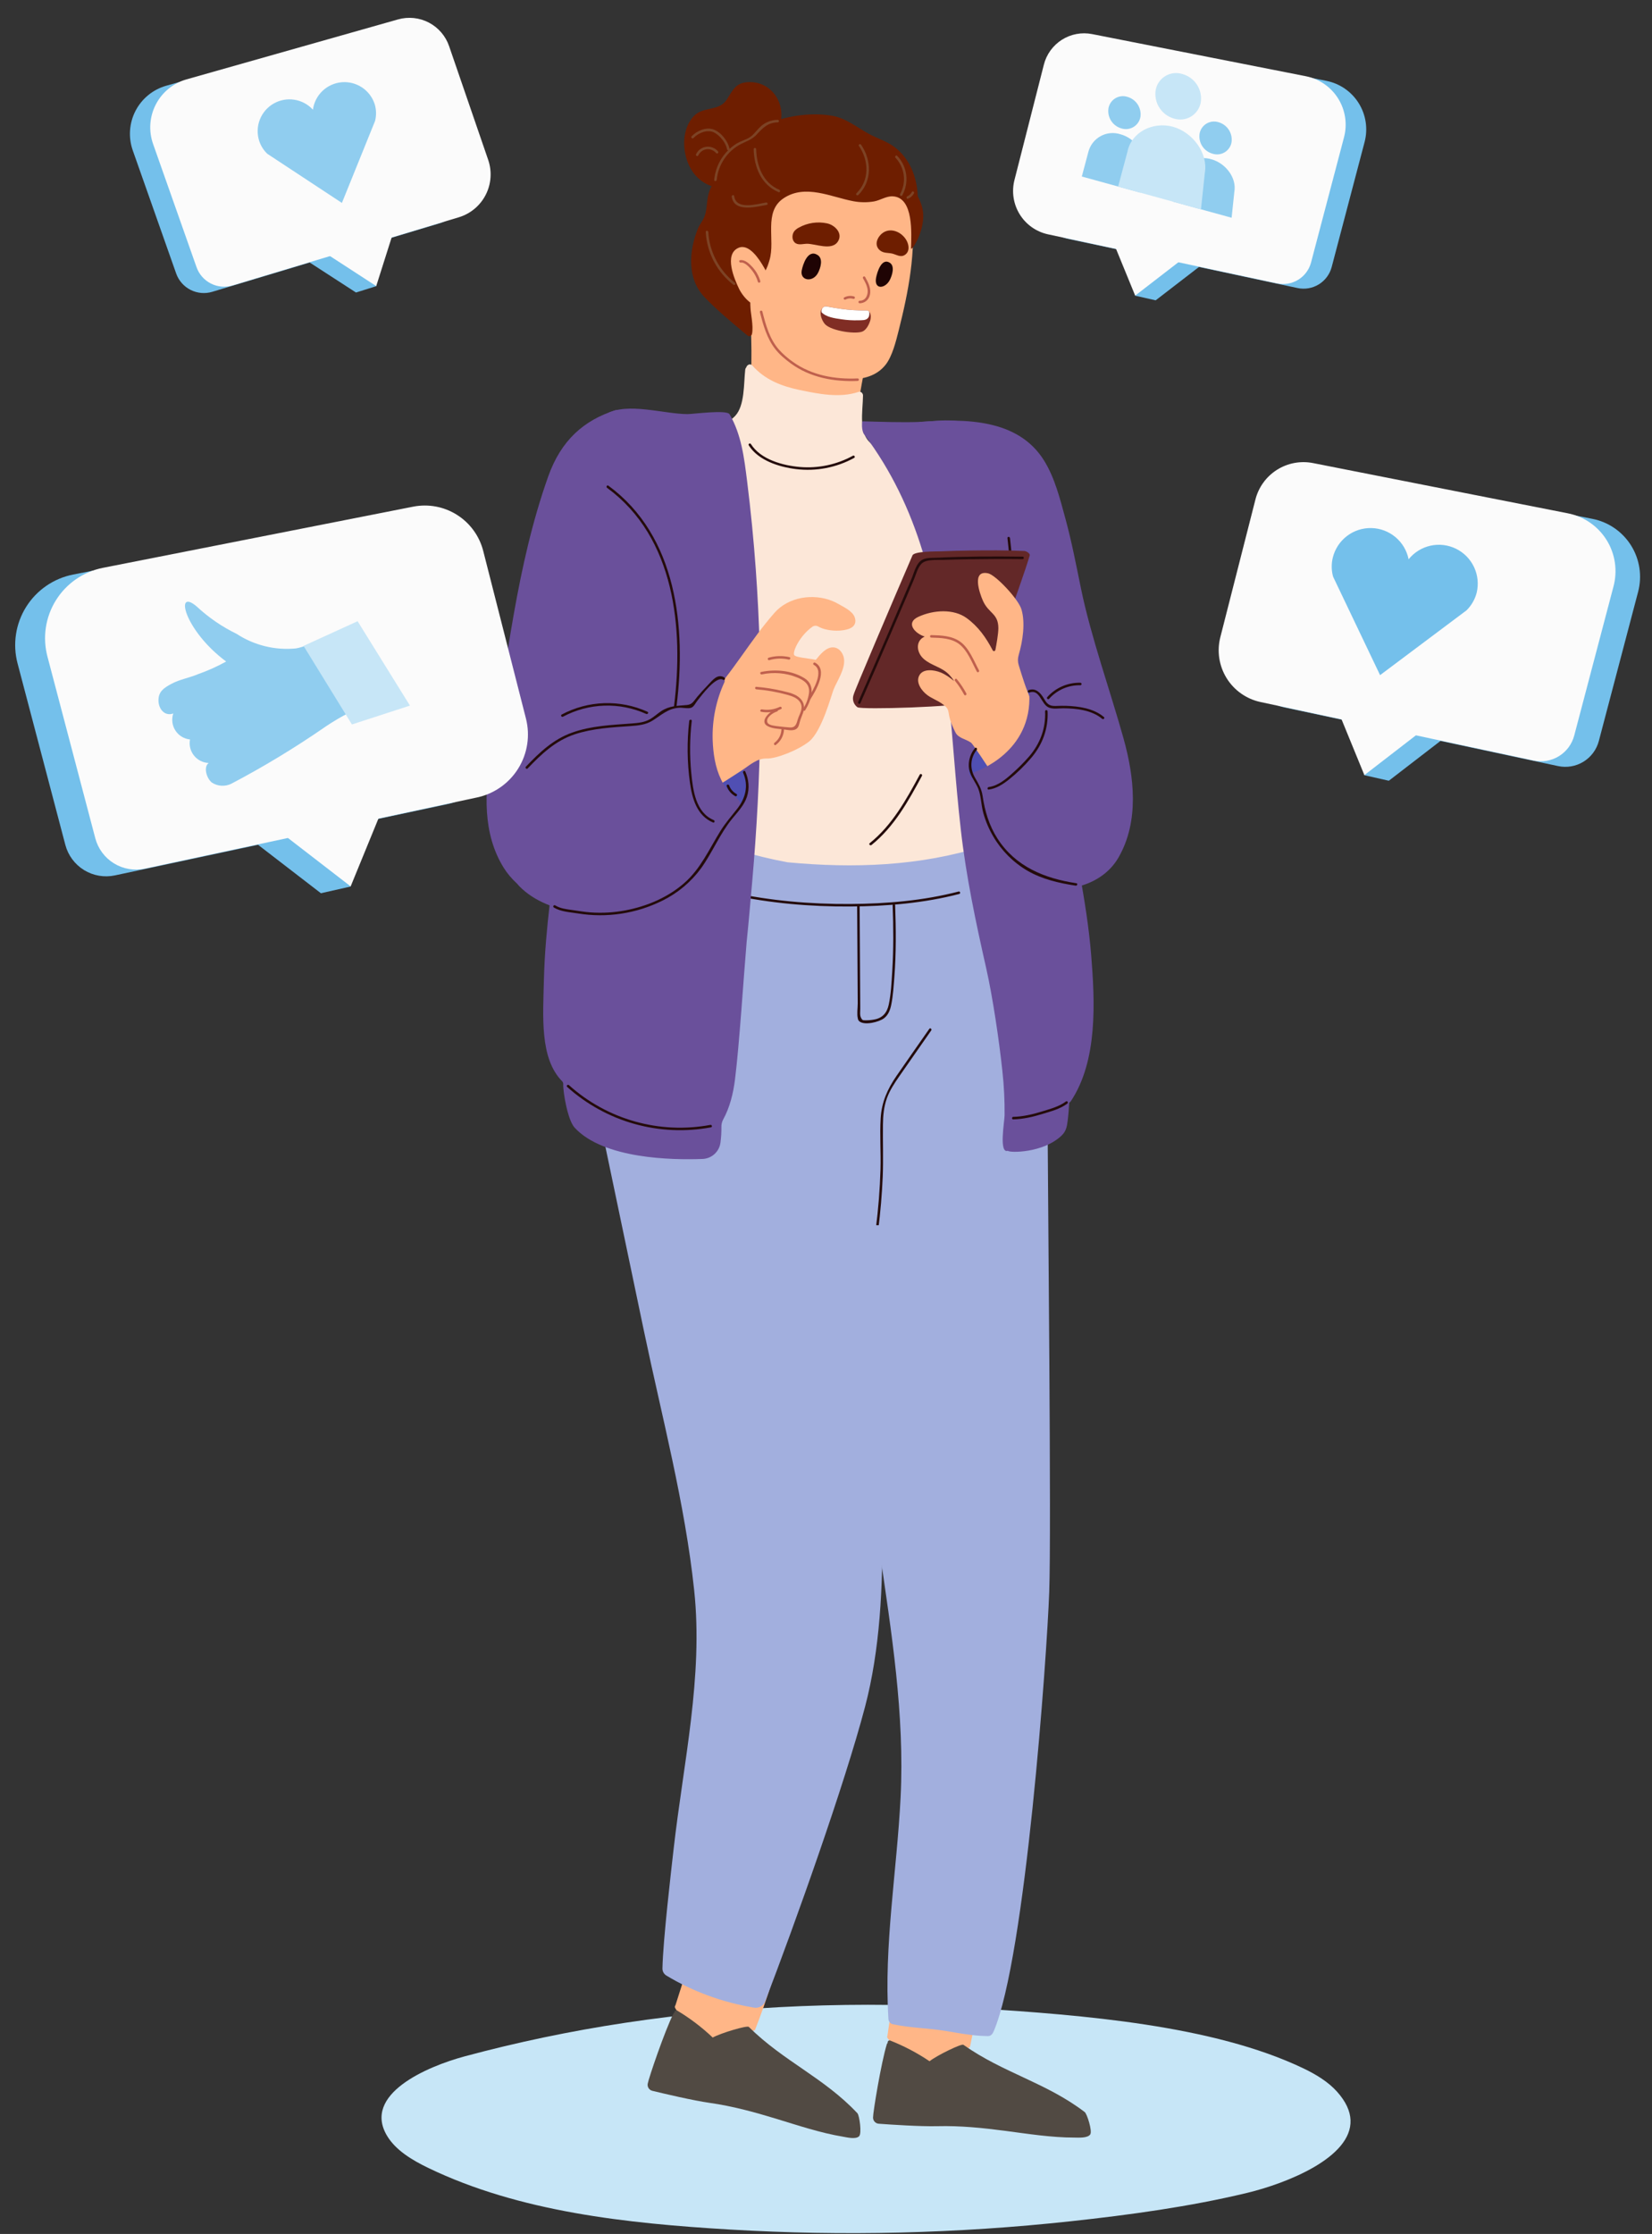<svg width="384" height="519" viewBox="0 0 384 519" fill="none" xmlns="http://www.w3.org/2000/svg">
<rect x="0" y="0" width="384" height="519" fill="#333333" stroke="none"/>
<path d="M313.923 492.543C314.289 501.243 299.099 507.251 289.823 509.478C276.497 512.677 262.612 514.567 248.877 516.057C222.619 518.904 196.081 519.548 169.667 517.98C145.635 516.551 120.719 513.875 99.533 503.656C95.707 501.811 91.964 499.52 89.984 496.229C84.177 486.563 99.2 480.117 108.015 477.742C120.207 474.46 132.65 471.859 145.261 469.956C172.348 465.869 200.11 464.811 227.542 466.6C251.349 468.152 281.916 470.448 302.99 480.545C305.934 481.956 308.736 483.668 310.77 485.927C312.881 488.278 313.839 490.486 313.923 492.543Z" fill="#C7E6F7"/>
<path d="M157.012 465.854C158.317 461.739 159.625 457.633 160.936 453.535C161.72 451.066 162.3 447.671 164.291 445.819C166.123 444.11 168.135 444.727 170.318 445.352C174.374 446.497 178.423 447.68 182.476 448.841C183.187 449.047 182.997 450.103 182.343 450.054C180.555 457.329 178.289 464.479 175.559 471.455C175.529 471.542 175.476 471.62 175.406 471.681C175.336 471.741 175.252 471.782 175.161 471.8C175.07 471.817 174.976 471.81 174.889 471.78C174.802 471.749 174.724 471.696 174.664 471.626C174.585 471.628 174.506 471.615 174.432 471.588C168.955 469.564 170.566 478.265 164.84 477.132C164.47 477.222 156.84 466.753 156.87 466.338C156.857 466.165 156.907 465.993 157.012 465.854V465.854Z" fill="#FFB687"/>
<path d="M150.558 484.106C150.771 482.831 154.494 471.899 156.532 467.814C156.577 467.715 156.658 467.637 156.759 467.598C156.755 467.249 157.08 466.907 157.459 467.134C160.412 468.911 163.163 471.002 165.666 473.371C167.606 472.305 173.669 470.515 174.054 470.895C182.163 478.924 191.497 482.662 199.297 490.955C199.77 491.458 200.366 495.653 199.697 496.307C198.919 497.077 196.873 496.565 195.98 496.413C190.653 495.523 185.476 493.78 180.321 492.21C175.279 490.673 170.225 489.297 164.998 488.557C161.079 488 154.409 486.424 151.633 485.749C151.278 485.664 150.969 485.446 150.769 485.141C150.569 484.835 150.494 484.465 150.558 484.106Z" fill="#514A43"/>
<path d="M154.888 458.967C154.599 458.786 154.366 458.541 154.208 458.251C154.051 457.962 153.973 457.637 153.982 457.304C154.121 450.677 156.029 434.444 156.581 429.558C158.853 409.499 163.487 389.501 161.361 369.481C159.206 349.174 153.861 329.188 149.691 309.273L143.051 277.546C142.095 273.014 141.147 268.48 140.205 263.945C139.373 259.956 138.281 255.77 139.531 251.634C141.745 244.274 149.857 239.714 157.184 237.618C166.244 235.024 175.667 235.445 184.21 238.381C184.292 238.402 184.368 238.438 184.433 238.488C184.499 238.537 184.552 238.599 184.59 238.669C184.629 238.739 184.652 238.816 184.657 238.896C184.663 238.977 184.652 239.058 184.624 239.136C184.533 239.463 184.534 239.802 184.625 240.12C184.716 240.438 184.896 240.724 185.145 240.95C185.407 241.194 185.653 241.452 185.905 241.714C185.997 241.814 186.101 241.904 186.215 241.983C209.662 257.757 202.123 293.309 203.18 317.541C204.029 337.129 208.007 370.162 201.088 396.488C196.346 414.54 184.865 446.719 177.841 465.015C177.652 465.498 177.281 465.908 176.801 466.168C176.321 466.428 175.765 466.519 175.24 466.423C167.93 465.204 161.021 462.673 154.888 458.967Z" fill="#A2AFDE"/>
<path d="M206.295 472.888C206.905 468.614 207.519 464.348 208.137 460.091C208.505 457.526 208.518 454.081 210.176 451.927C211.702 449.94 213.788 450.218 216.045 450.474C220.233 450.936 224.422 451.436 228.611 451.914C229.346 452 229.333 453.073 228.679 453.133C228.114 460.603 227.056 468.028 225.512 475.358C225.497 475.449 225.457 475.535 225.398 475.606C225.339 475.677 225.263 475.732 225.176 475.764C225.089 475.796 224.996 475.804 224.905 475.789C224.813 475.773 224.728 475.734 224.657 475.675C224.579 475.69 224.5 475.69 224.422 475.675C218.686 474.58 221.708 482.898 215.874 482.723C215.523 482.872 206.274 473.802 206.235 473.388C206.194 473.219 206.215 473.042 206.295 472.888V472.888Z" fill="#FFB687"/>
<path d="M202.934 491.953C202.934 490.66 204.807 479.265 206.144 474.899C206.172 474.795 206.239 474.705 206.333 474.649C206.271 474.306 206.535 473.915 206.946 474.076C210.151 475.343 213.21 476.953 216.068 478.877C217.807 477.506 223.492 474.742 223.934 475.054C233.255 481.638 243.076 483.788 252.136 490.684C252.684 491.102 253.964 495.142 253.411 495.896C252.77 496.784 250.668 496.616 249.763 496.613C244.362 496.613 238.968 495.745 233.625 495.046C228.399 494.36 223.187 493.835 217.909 493.966C213.952 494.062 207.114 493.606 204.265 493.396C203.901 493.371 203.56 493.207 203.313 492.939C203.065 492.671 202.93 492.318 202.934 491.953Z" fill="#514A43"/>
<path d="M199.556 252.461C203.081 246.072 209.93 242.737 216.848 242.244C225.802 241.617 234.187 245.695 241.772 250.099C241.87 250.152 241.955 250.227 242.02 250.319C242.022 250.292 242.024 250.262 242.026 250.233C242.022 249.284 243.443 249.466 243.448 250.405C243.576 280.085 244.412 355.542 243.885 369.936C243.345 384.806 238.393 454.639 230.962 471.969C230.71 472.557 230.293 473.043 229.671 473.037C229.147 473.028 228.622 473.015 228.081 472.981C225.265 472.821 222.481 472.281 219.701 471.825C215.69 471.169 211.497 471.141 207.515 470.279C207.243 470.218 206.998 470.066 206.818 469.848C206.637 469.63 206.529 469.357 206.512 469.071C205.437 451.869 208.473 434.782 209.338 417.6C210.308 398.303 207.202 379.168 204.436 360.164C201.671 341.16 198.77 322.087 197.2 302.884C196.469 293.945 196.023 284.979 196.003 276.004C195.986 268.202 195.68 259.487 199.556 252.461Z" fill="#A2AFDE"/>
<g clip-path="url(#clip0_122_80047)">
<path d="M185.035 111.506C191.198 112.21 198.172 110.231 202.155 105.41C202.213 105.341 202.256 105.259 202.279 105.172C202.303 105.084 202.307 104.992 202.292 104.903C202.276 104.813 202.241 104.728 202.189 104.654C202.137 104.579 202.07 104.517 201.991 104.471C199.719 103.166 199.052 100.656 199.275 97.134C199.557 92.645 200.35 88.873 201.232 84.471C201.251 84.378 201.247 84.281 201.222 84.189C201.197 84.098 201.151 84.013 201.087 83.942C201.024 83.871 200.945 83.816 200.856 83.781C200.768 83.746 200.672 83.732 200.578 83.74C197.341 77.117 193.608 70.505 187.691 65.974C185.37 64.197 175.423 58.473 174.86 64.668C174.782 64.76 174.053 62.543 174.057 62.7C174.203 69.27 174.964 80.088 174.552 87.602C174.318 91.853 173.914 97.447 170.261 98.469C169.198 98.762 168.172 99.015 167.145 99.238C167.04 99.261 166.942 99.308 166.859 99.376C166.776 99.443 166.71 99.529 166.666 99.627C166.622 99.725 166.602 99.832 166.607 99.939C166.612 100.046 166.642 100.15 166.694 100.244C170.278 106.73 177.764 110.681 185.035 111.506Z" fill="#FFB687"/>
<path d="M203.523 34.148C199.916 30.924 195.306 29.047 190.473 28.836C185.64 28.625 180.883 30.091 177.009 32.987C173.253 35.765 168.773 40.093 168.324 44.913C168.048 47.889 169.646 51.289 170.224 54.199C170.686 56.594 171.366 58.942 172.258 61.213C173.128 65.846 173.916 68.826 175.2 73.34C176.9 79.33 181.899 83.74 187.585 85.927C193.164 88.071 201.746 89.965 205.863 84.726C207.421 82.739 208.28 79.219 208.879 76.843C211.153 67.835 213.028 58.373 211.897 49C211.508 46.001 211.011 43.155 209.53 40.498C207.959 37.716 205.831 36.209 203.523 34.148Z" fill="#FFB687"/>
<path d="M228.35 149.944C227.742 142.416 225.676 135.067 223.36 127.915C221.083 120.879 218.242 113.324 214.497 106.937C214.439 106.835 214.361 106.746 214.268 106.676C214.174 106.606 214.067 106.557 213.953 106.531C213.838 106.505 213.72 106.504 213.606 106.527C213.491 106.55 213.383 106.597 213.287 106.665C209.238 105.649 205.848 105.243 202.919 103.353C199.345 101.051 200.567 95.606 200.603 91.904C200.61 91.717 200.553 91.533 200.441 91.383C200.352 91.228 200.21 91.11 200.041 91.052C199.872 90.993 199.687 90.996 199.521 91.062C195.147 92.518 190.254 91.517 185.852 90.601C181.663 89.729 177.776 88.214 174.896 84.937C174.377 84.348 173.621 84.769 173.461 85.362C173.328 85.506 173.245 85.691 173.225 85.887C172.862 89.111 173.143 94.199 170.898 96.616C168.809 98.862 165.074 99.687 162.282 100.799C162.105 100.867 161.953 100.989 161.849 101.147C161.745 101.306 161.692 101.493 161.699 101.683C157.191 106.667 159.183 114.924 159.587 120.95C160.178 129.774 160.795 138.595 161.44 147.413C162.085 156.231 162.758 165.048 163.461 173.864C164.063 181.426 163.984 190.612 166.112 197.942C166.023 198.057 165.962 198.191 165.935 198.333C165.909 198.475 165.917 198.622 165.958 198.761C166 198.9 166.074 199.027 166.175 199.131C166.275 199.235 166.399 199.314 166.537 199.36C166.588 199.49 166.668 199.607 166.771 199.703C166.873 199.798 166.996 199.868 167.13 199.909C167.264 199.95 167.405 199.96 167.544 199.939C167.682 199.917 167.814 199.865 167.929 199.785C180.526 203.577 194.018 202.027 207.036 201.06C210.42 200.812 213.81 200.557 217.187 200.21C219.2 199.998 222.35 200.095 224.033 198.793C226.016 197.271 229.221 160.735 228.35 149.944Z" fill="#FCE7D8"/>
<path d="M236.679 228.174C235.287 220.964 233.01 213.954 229.899 207.303C229.776 204.752 229.559 202.223 229.234 199.691C229.21 199.492 229.119 199.307 228.977 199.166C228.971 199.009 228.926 198.855 228.844 198.719C228.763 198.584 228.648 198.472 228.511 198.393C228.677 198.342 228.845 198.293 229.011 198.24C230.057 197.91 229.578 196.267 228.524 196.601C213.821 201.243 198.401 201.781 183.087 200.333C179.263 199.635 175.483 198.716 171.765 197.581C170.966 197.334 170.528 198.199 170.807 198.782C168.605 198.44 166.408 198.071 164.218 197.674C164 197.618 163.769 197.649 163.573 197.759C163.377 197.87 163.232 198.052 163.168 198.267C162.031 202.447 161.147 206.692 160.52 210.977C160.487 211.191 160.535 211.409 160.653 211.589C161.038 212.18 157.665 218.178 157.283 219.082C156.167 221.734 155.12 224.414 154.139 227.122C152.183 232.532 150.503 238.038 149.106 243.619C147.562 249.915 146.387 256.296 145.589 262.729C144.864 268.346 144.022 275.481 144.335 281.184C144.383 282.098 144.228 283.384 144.894 283.919C145.559 284.455 148.719 284.094 149.627 284.132C152.643 284.264 211.149 284.387 219.291 284.542C226.973 284.687 234.641 284.871 242.246 283.802C242.607 283.751 242.883 283.32 242.862 282.982C242.286 264.657 241.283 246.006 236.679 228.174Z" fill="#A2AFDE"/>
<path d="M169.897 207.878C178.996 209.855 188.354 210.66 197.659 210.601C206.148 210.548 214.76 209.831 222.996 207.685C223.065 207.659 223.121 207.608 223.154 207.543C223.188 207.478 223.195 207.403 223.176 207.332C223.156 207.262 223.111 207.201 223.049 207.162C222.987 207.123 222.913 207.108 222.841 207.121C214.654 209.247 206.099 209.963 197.659 210.016C188.405 210.076 179.102 209.281 170.052 207.315C169.685 207.234 169.529 207.797 169.897 207.878Z" fill="#240B0B"/>
<path d="M175.678 132.276C175.185 125.435 174.513 118.61 173.663 111.802C172.989 106.429 172.354 101.002 169.589 96.242C168.941 95.128 161.087 96.214 159.789 96.207C154.303 96.182 145.876 93.406 141.013 96.135C134.25 99.929 129.047 111.449 130.067 114.669C130.36 115.604 131.102 116.023 131.852 116.616C133.448 117.876 135.079 119.09 136.628 120.405C137.267 120.949 137.887 121.507 138.488 122.078C134.583 145.032 132.768 169.317 129.986 192.429C128.59 203.987 126.73 215.736 126.437 227.384C126.224 236.253 125.431 245.845 130.649 251.188C130.742 251.28 130.814 251.391 130.862 251.513C130.909 251.635 130.93 251.765 130.923 251.896C130.83 253.467 131.922 260.2 133.567 261.983C140.273 269.248 156.19 269.524 163.285 269.256C164.312 269.222 165.294 268.826 166.058 268.139C166.822 267.452 167.32 266.518 167.463 265.501C167.63 264.277 167.706 263.043 167.689 261.809C167.674 261.206 167.817 260.61 168.103 260.079C169.638 257.29 170.441 254.042 170.845 250.791C171.861 242.733 172.841 227.111 173.54 219.02C173.54 219.005 173.54 218.995 173.54 218.98C174.035 214.244 174.433 209.505 174.847 204.818C176.977 180.705 177.417 156.425 175.678 132.276Z" fill="#6A509B"/>
<path d="M172.554 178.27C171.901 176.376 169.95 174.083 167.816 175.63C165.865 177.047 165.582 180.157 166.256 182.278C167.047 184.778 167.867 186.316 170.269 187.194C170.316 187.43 171.565 188.076 171.744 187.832C174.163 184.382 173.591 181.271 172.554 178.27Z" fill="#504FB3"/>
<path d="M261.141 171.49C258.125 160.68 253.551 147.849 251.29 136.824C250.163 131.337 249.113 125.836 247.634 120.427C246.397 115.902 245.19 111.018 242.686 106.994C236.629 97.256 224.282 97.243 213.87 98.021C212.994 98.216 213.16 98.684 212.984 99.309C211.84 103.36 213.938 107.747 215.073 111.585L219.657 127.079C221.024 131.698 222.189 136.484 224.318 140.829C226.448 145.173 229.57 148.92 231.721 153.249C234.073 157.986 235.493 163.131 235.902 168.404C236.308 173.717 235.655 179.031 235.504 184.344C235.373 189.162 235.683 193.982 236.431 198.744C236.724 200.61 237.009 203.386 238.601 204.57C238.545 204.784 238.575 205.012 238.684 205.206C238.794 205.399 238.975 205.541 239.188 205.603C246.954 207.977 256.072 206.028 259.998 199.207C264.858 190.748 263.647 180.472 261.141 171.49Z" fill="#6A509B"/>
<path d="M198.675 143.413C198.133 141.912 196.037 140.988 194.713 140.225C194.322 140 193.915 139.803 193.497 139.634C188.996 137.802 183.295 138.686 180.063 142.333C174.471 148.652 170.39 156.135 164.562 162.267C164.437 162.395 164.354 162.557 164.324 162.733C164.224 162.824 164.146 162.937 164.096 163.062C161.824 168.633 161.234 176.748 164.228 182.123C164.564 182.729 165.291 182.652 165.657 182.276C165.701 182.379 165.767 182.47 165.851 182.544C165.935 182.618 166.034 182.672 166.141 182.703C166.248 182.734 166.361 182.741 166.472 182.723C166.582 182.705 166.687 182.662 166.779 182.599C168.689 181.396 170.591 180.177 172.485 178.943C174.33 177.744 175.963 176.144 178.241 176.223C180.426 176.299 185.618 174.244 188.071 172.269C191.064 169.859 193.263 161.398 193.786 160.131C194.649 158.04 196.435 155.532 196.197 153.168C196.065 151.874 195.155 150.503 193.763 150.405C192.077 150.276 190.687 151.997 189.625 153.309C187.924 152.903 184.755 152.775 184.568 152.106C184.303 151.166 185.931 147.727 188.728 145.687C188.928 145.517 189.176 145.412 189.438 145.388C189.7 145.364 189.962 145.422 190.19 145.553C192.09 146.652 195.58 146.843 197.574 145.997C198.704 145.508 199.085 144.539 198.675 143.413Z" fill="#FFB687"/>
<path d="M253.636 221.84C252.605 209.128 249.528 196.597 247.751 183.974C245.838 170.407 244.407 156.781 242.588 143.204C241.751 136.958 240.835 130.722 239.755 124.511C238.841 119.24 237.902 112.717 235.447 107.886C233.013 103.102 228.582 99.098 223.245 97.969C220.171 97.319 216.975 97.914 213.87 98.022C209.423 98.182 204.996 97.997 200.554 97.886C200.288 97.886 200.239 100.073 200.845 100.879C213.597 117.842 217.91 137.334 220.133 158.033C221.381 169.642 222.025 181.309 223.353 192.909C224.59 203.71 226.815 214.246 229.215 224.837C230.769 231.698 232.256 241.84 233.002 248.854C233.377 252.263 233.548 255.692 233.513 259.122C233.491 260.563 232.135 268.059 234.269 267.362C234.648 267.849 242.478 267.925 246.762 263.821C247.81 262.818 248.001 261.764 248.176 260.376C248.35 258.988 248.454 257.581 248.535 256.174C248.684 256.104 248.81 255.995 248.901 255.857C255.17 246.446 254.531 232.892 253.636 221.84Z" fill="#6A509B"/>
<path d="M234.174 125.009C235.544 136.847 235.641 148.798 234.465 160.656C234.427 161.03 235.011 161.028 235.047 160.656C236.227 148.798 236.133 136.847 234.767 125.009C234.724 124.639 234.129 124.635 234.182 125.009H234.174Z" fill="#240B0B"/>
<path d="M238.097 128.007C233.672 127.822 229.848 127.839 225.419 127.899C223.164 127.93 220.91 127.992 218.656 128.084C217.574 128.131 212.53 128.037 212.101 129.032C207.544 139.595 198.36 161.151 198.458 161.306C198.24 161.829 198.206 162.411 198.36 162.956C198.514 163.501 198.849 163.978 199.308 164.309C200.19 164.917 222.981 164.25 225.714 163.089C227.859 162.178 237.389 135.659 239.355 129.051C239.491 128.609 238.596 128.026 238.097 128.007Z" fill="#632828"/>
<path d="M157.41 183.659C156.329 172.79 157.098 161.944 157.434 151.068C157.591 145.953 157.746 140.76 156.877 135.687C156.027 130.726 154.696 123.997 153.476 119.119C152.033 113.381 152.033 107.491 151.315 101.651C150.864 97.986 144.394 94.866 143.026 95.304C135.774 97.642 130.437 102.207 127.41 110.745C120.01 131.615 117.952 153.466 114.169 175.132C112.634 183.961 112.112 193.655 117.115 201.649C123.363 211.623 142.269 216.259 151.546 208.008C158.739 201.587 158.278 192.363 157.41 183.659Z" fill="#6A509B"/>
<path d="M171.734 185.94C171.271 185.339 170.499 184.799 170.132 184.482C169.067 183.543 168.208 182.393 167.611 181.105C166.236 178.267 165.768 175.033 165.655 171.908C165.516 167.303 166.443 162.729 168.365 158.542C168.411 158.454 168.438 158.358 168.445 158.26C168.452 158.161 168.439 158.062 168.407 157.969C168.375 157.876 168.325 157.79 168.259 157.717C168.193 157.643 168.113 157.584 168.023 157.543C167.97 157.474 167.907 157.414 167.836 157.364C166.31 156.28 160.884 164.165 160.049 164.044C157.498 163.681 155.062 164.236 152.775 165.728C151.658 166.457 150.65 167.483 149.375 167.951C147.887 168.501 146.576 168.263 145.094 168.195C142.935 168.071 140.768 168.202 138.639 168.586C131.383 169.981 125.194 174.79 122.669 181.704C122.597 181.796 122.545 181.902 122.516 182.015C122.435 182.304 122.363 182.593 122.289 182.884C122.235 183.058 122.176 183.228 122.129 183.405C122.111 183.474 122.1 183.545 122.097 183.617C120.637 189.568 119.838 199.264 119.653 203.065C119.63 203.597 119.717 204.128 119.91 204.624C120.103 205.121 120.397 205.572 120.773 205.949C127.63 212.884 140.818 213.422 149.254 211.352C158.18 209.156 164.489 202.236 167.456 193.711C169.413 191.876 170.973 189.658 172.038 187.196C172.217 186.771 172.044 186.346 171.734 185.94Z" fill="#6A509B"/>
<path d="M240.233 160.801C240.218 160.741 240.184 160.688 240.136 160.65C240.088 160.612 240.029 160.59 239.967 160.588C239.459 160.556 238.633 160.501 238.267 160.939C238.069 161.173 238.267 161.387 238.407 161.594C238.62 161.908 238.832 162.231 239.045 162.541C239.192 162.754 239.379 162.926 239.651 162.82C239.923 162.714 240.091 162.378 240.199 162.142C240.373 161.757 240.537 161.143 240.233 160.801Z" fill="#504FB3"/>
<path d="M237.707 129.321C231.082 129.24 224.43 129.245 217.809 129.572C216.799 129.621 215.556 129.536 214.606 129.938C212.982 130.626 212.529 132.926 211.913 134.378C210.013 138.845 208.1 143.309 206.174 147.768C203.963 152.883 201.731 157.99 199.479 163.09C199.331 163.432 199.832 163.727 199.985 163.385C202.386 157.943 204.766 152.487 207.127 147.019C208.313 144.272 209.495 141.52 210.674 138.764C211.259 137.4 211.841 136.034 212.421 134.667C212.923 133.489 213.301 131.859 214.217 130.951C215.314 129.867 217.773 130.144 219.239 130.086C221.267 130.01 223.295 129.965 225.322 129.933C229.452 129.867 233.582 129.848 237.711 129.899C237.784 129.893 237.853 129.86 237.902 129.805C237.952 129.751 237.98 129.681 237.98 129.607C237.98 129.534 237.952 129.463 237.902 129.409C237.853 129.355 237.784 129.321 237.711 129.315L237.707 129.321Z" fill="#240B0B"/>
<path d="M233.156 170.008C232.471 169.443 231.562 170.063 230.922 170.416C229.646 171.1 228.495 171.997 227.521 173.069C225.608 175.243 224.244 178.216 225.972 181.232C225.898 181.407 231.173 179.857 232.601 177.545C233.381 176.278 233.821 174.83 233.876 173.343C233.915 172.444 233.936 170.654 233.156 170.008Z" fill="#504FB3"/>
<path d="M241.531 166.155C241.151 164.954 240.199 163.704 239.704 162.667C238.469 160.076 237.638 157.249 236.792 154.514C236.561 153.763 236.557 152.961 236.781 152.208C237.778 148.807 238.337 144.684 237.444 141.611C236.743 139.188 231.442 133.585 229.693 133.2C225.776 132.339 227.71 137.834 228.462 139.536C229.812 142.592 232.056 142.439 232.063 145.959C232.063 147.202 231.621 149.747 231.376 150.992C231.363 151.062 231.328 151.126 231.276 151.175C231.224 151.224 231.158 151.255 231.087 151.264C231.016 151.273 230.944 151.259 230.882 151.225C230.819 151.191 230.769 151.137 230.739 151.073C229.208 148.135 227.393 145.547 224.668 143.579C221.71 141.432 217.047 141.649 213.455 143.309C210.411 144.714 212.673 147.185 214.943 147.893C212.756 148.856 212.974 151.577 214.749 153.117C216.573 154.699 218.977 154.967 220.7 156.826C221.107 157.266 221.474 157.739 221.799 158.242C220.802 157.411 219.748 156.665 218.581 156.204C217.134 155.632 214.543 155.236 213.661 156.964C212.811 158.624 214.299 160.554 215.548 161.487C216.59 162.261 217.829 162.69 218.887 163.432C221.516 165.273 219.47 164.954 222.075 170.14C222.783 171.553 224.554 171.685 225.721 172.548C226.248 172.939 229.971 178.758 230.12 178.905C230.717 179.492 237.653 174.248 239.721 170.828C240.413 169.685 241.699 168.548 241.701 167.115C241.695 166.788 241.637 166.464 241.531 166.155V166.155Z" fill="#FFB687"/>
<path d="M216.465 148.134C218.712 148.187 221.213 148.253 223.054 149.717C224.926 151.205 225.94 153.968 227.062 156.034C227.243 156.365 227.747 156.07 227.566 155.74C226.365 153.538 225.311 150.612 223.211 149.092C221.286 147.696 218.748 147.604 216.467 147.549C216.091 147.549 216.091 148.123 216.467 148.134H216.465Z" fill="#BF604D"/>
<path d="M221.989 158.191C222.799 159.189 223.51 160.262 224.114 161.396C224.293 161.73 224.796 161.434 224.62 161.103C223.99 159.926 223.247 158.813 222.403 157.779C222.167 157.485 221.755 157.902 221.991 158.191H221.989Z" fill="#BF604D"/>
<path d="M178.811 153.37C180.281 152.938 181.838 152.891 183.331 153.234C183.699 153.317 183.854 152.754 183.487 152.671C181.891 152.303 180.228 152.35 178.656 152.807C178.587 152.833 178.531 152.883 178.497 152.948C178.464 153.014 178.456 153.089 178.476 153.16C178.495 153.23 178.54 153.291 178.602 153.33C178.664 153.369 178.739 153.383 178.811 153.37V153.37Z" fill="#BF604D"/>
<path d="M189.168 154.465C191.746 155.83 188.926 160.495 187.878 162.146C187.676 162.463 188.18 162.756 188.382 162.44C189.636 160.465 192.541 155.589 189.463 153.959C189.132 153.785 188.836 154.289 189.168 154.465Z" fill="#BF604D"/>
<path d="M177.079 156.682C179.819 156.088 182.675 156.332 185.275 157.381C186.935 158.059 188.282 158.992 188.051 161.009C187.866 162.329 187.391 163.591 186.66 164.705C186.463 165.026 186.967 165.319 187.164 165.001C188.544 162.78 189.753 159.311 187.056 157.604C184.116 155.742 180.255 155.428 176.924 156.116C176.556 156.193 176.711 156.754 177.079 156.68V156.682Z" fill="#BF604D"/>
<path d="M180.491 164.716C179.033 165.111 176.27 167.64 178.531 168.754C179.549 169.253 180.778 169.315 181.889 169.423C182.939 169.528 184.544 170.038 185.354 169.124C185.685 168.752 185.779 168.186 185.906 167.725C186.098 167.007 186.406 166.354 186.652 165.655C187.077 164.448 186.971 163.283 186.068 162.329C185.026 161.228 183.379 160.886 181.966 160.546C179.939 160.064 177.88 159.737 175.804 159.566C175.43 159.534 175.432 160.118 175.804 160.15C178.202 160.342 180.576 160.757 182.897 161.391C184.07 161.721 185.498 162.161 186.085 163.343C186.75 164.667 185.849 165.834 185.466 167.054C185.126 168.144 184.98 169.13 183.471 168.998C182.61 168.924 181.745 168.847 180.888 168.737C180.251 168.654 178.707 168.55 178.401 167.887C177.872 166.737 179.764 165.527 180.639 165.292C180.708 165.266 180.764 165.215 180.798 165.15C180.831 165.085 180.839 165.01 180.819 164.939C180.8 164.869 180.755 164.808 180.693 164.769C180.631 164.73 180.556 164.715 180.484 164.728L180.491 164.716Z" fill="#BF604D"/>
<path d="M181.265 164.219C179.97 164.848 178.51 165.052 177.093 164.803C176.725 164.739 176.568 165.303 176.938 165.366C178.506 165.649 180.125 165.426 181.558 164.729C181.898 164.565 181.601 164.061 181.265 164.223V164.219Z" fill="#BF604D"/>
<path d="M181.645 169.419C181.631 170.031 181.478 170.631 181.199 171.176C180.92 171.72 180.521 172.194 180.032 172.563C179.734 172.786 180.032 173.294 180.325 173.066C180.901 172.645 181.373 172.097 181.705 171.465C182.037 170.832 182.219 170.133 182.238 169.419C182.249 169.043 181.666 169.045 181.654 169.419H181.645Z" fill="#BF604D"/>
<path d="M141.11 113.336C156.925 124.898 158.921 146.067 156.683 164.018C156.636 164.39 157.221 164.386 157.268 164.018C159.533 145.821 157.399 124.524 141.406 112.83C141.102 112.617 140.81 113.115 141.11 113.336V113.336Z" fill="#240B0B"/>
<path d="M168.4 157.415C166.77 156.371 165.548 158.133 164.489 159.221C163.648 160.084 162.839 160.977 162.062 161.899C161.233 162.881 160.965 163.672 159.66 163.793C157.424 164.006 155.599 163.936 153.635 165.253C152.738 165.855 151.949 166.616 150.997 167.136C149.722 167.84 148.285 167.97 146.851 168.078C142.198 168.429 137.426 168.605 132.987 170.203C128.602 171.759 125.395 174.809 122.243 178.116C121.983 178.386 122.396 178.801 122.655 178.529C125.856 175.177 129.114 172.084 133.607 170.597C137.794 169.209 142.238 168.99 146.602 168.684C148.389 168.556 150.134 168.38 151.686 167.408C153.726 166.133 155.21 164.645 157.75 164.433C158.61 164.354 159.875 164.696 160.655 164.433C161.308 164.203 161.718 163.255 162.143 162.733C162.993 161.691 166.477 156.9 168.094 157.942C168.413 158.154 168.704 157.64 168.389 157.438L168.4 157.415Z" fill="#240B0B"/>
<path d="M160.209 167.479C159.657 172.257 159.712 177.086 160.373 181.851C160.893 185.545 162.001 189.521 165.748 191.09C166.094 191.234 166.245 190.665 165.903 190.527C161.673 188.756 161.074 183.53 160.679 179.54C160.291 175.527 160.329 171.484 160.794 167.479C160.836 167.107 160.252 167.109 160.209 167.479V167.479Z" fill="#240B0B"/>
<path d="M168.915 182.635C169.266 183.626 169.968 184.453 170.888 184.96C171.217 185.141 171.512 184.637 171.183 184.457C170.396 184.025 169.792 183.323 169.483 182.48C169.355 182.129 168.792 182.28 168.922 182.635H168.915Z" fill="#240B0B"/>
<path d="M150.511 165.364C147.36 163.936 143.923 163.251 140.466 163.362C137.008 163.472 133.622 164.375 130.569 166.001C130.237 166.18 130.532 166.684 130.864 166.507C133.826 164.928 137.111 164.05 140.466 163.939C143.821 163.829 147.156 164.489 150.216 165.87C150.556 166.023 150.853 165.519 150.511 165.364Z" fill="#240B0B"/>
<path d="M131.834 252.519C136.314 256.544 141.661 259.484 147.46 261.112C153.259 262.739 159.355 263.011 165.275 261.905C165.643 261.834 165.488 261.267 165.12 261.341C159.299 262.424 153.307 262.154 147.607 260.553C141.907 258.951 136.651 256.061 132.246 252.104C131.97 251.854 131.556 252.266 131.834 252.519V252.519Z" fill="#240B0B"/>
<path d="M247.785 255.891C246.154 257.122 244.029 257.653 242.116 258.246C239.961 258.912 237.787 259.413 235.527 259.477C235.153 259.488 235.151 260.072 235.527 260.062C237.844 259.996 240.067 259.492 242.276 258.81C244.254 258.2 246.414 257.664 248.089 256.395C248.384 256.183 248.089 255.664 247.795 255.891H247.785Z" fill="#240B0B"/>
<path d="M172.735 179.545C174.063 182.55 173.289 185.451 171.33 187.94C169.982 189.641 168.582 191.245 167.432 193.103C164.845 197.284 162.873 201.787 159.111 205.103C155.285 208.478 150.386 210.55 145.406 211.496C142.718 212.008 139.974 212.168 137.245 211.97C135.818 211.868 134.416 211.619 132.994 211.417C131.572 211.216 130.277 211.084 129.045 210.342C128.978 210.303 128.898 210.292 128.823 210.311C128.748 210.331 128.684 210.379 128.645 210.446C128.606 210.513 128.595 210.593 128.614 210.668C128.634 210.742 128.682 210.807 128.749 210.846C130.43 211.849 132.443 211.908 134.335 212.217C141.021 213.303 147.879 212.268 153.946 209.256C157.517 207.508 160.612 204.922 162.966 201.717C165.602 198.036 167.302 193.755 170.176 190.227C171.476 188.633 172.956 187.126 173.619 185.126C174.256 183.171 174.063 181.113 173.24 179.247C173.087 178.905 172.584 179.203 172.735 179.543V179.545Z" fill="#240B0B"/>
<path d="M216.012 239.026C213.483 242.655 210.934 246.274 208.421 249.915C206.294 252.999 204.934 256.018 204.706 259.805C204.473 263.743 204.779 267.713 204.666 271.657C204.532 276.294 204.158 280.916 203.575 285.517C203.528 285.888 204.104 285.993 204.15 285.619C204.668 281.533 205.014 277.434 205.188 273.321C205.35 269.325 205.186 265.34 205.236 261.345C205.253 259.231 205.444 257.07 206.184 255.067C206.851 253.265 207.922 251.658 209.009 250.086C211.482 246.514 213.966 242.951 216.462 239.396C216.675 239.09 216.228 238.715 216.012 239.023L216.012 239.026Z" fill="#240B0B"/>
<path d="M174.035 103.455C176.267 106.992 181.083 108.492 185.02 108.981C189.689 109.556 194.421 108.647 198.546 106.384C198.875 106.203 198.582 105.697 198.25 105.88C194.504 107.938 190.235 108.848 185.976 108.497C181.972 108.161 176.822 106.771 174.546 103.164C174.346 102.847 173.84 103.141 174.042 103.459L174.035 103.455Z" fill="#240B0B"/>
<path d="M213.8 179.955C210.661 185.772 207.396 191.694 202.155 195.896C201.861 196.131 202.278 196.533 202.569 196.321C207.847 192.087 211.143 186.119 214.304 180.261C214.482 179.929 213.978 179.623 213.8 179.966V179.955Z" fill="#240B0B"/>
<path d="M262.045 183.42C262.047 183.388 262.047 183.356 262.045 183.324C261.254 177.795 259.04 172.566 255.619 168.151C252.833 164.612 248.523 163.913 244.306 164.34C244.1 164.362 243.892 164.326 243.706 164.234C243.521 164.142 243.365 163.999 243.258 163.821C242.597 162.72 241.114 160.633 239.921 160.576C239.458 160.552 239.335 160.754 239.252 161.099C239.983 174.822 226.994 179.182 226.631 179.324C224.803 180.042 226.495 182.223 227.777 184C228.042 184.358 228.179 184.796 228.163 185.241C227.913 190.193 230.776 192.64 233.851 196.215C236.927 199.79 241.077 202.032 245.541 203.783C247.322 204.482 249.241 204.967 251.141 204.738C254.263 204.353 262.674 196.867 262.045 183.42Z" fill="#6A509B"/>
<path d="M242.924 165.256C243.104 169.203 241.784 172.739 239.234 175.725C238.035 177.101 236.748 178.398 235.381 179.606C233.827 181.007 231.98 182.565 229.825 182.852C229.457 182.901 229.453 183.49 229.825 183.434C231.648 183.192 233.164 182.185 234.579 181.058C236.418 179.581 238.115 177.936 239.648 176.144C242.305 173.052 243.687 169.362 243.508 165.262C243.491 164.888 242.907 164.886 242.924 165.262V165.256Z" fill="#240B0B"/>
<path d="M239.264 160.901C241.766 160.002 241.979 163.678 243.836 164.395C244.863 164.79 246.061 164.55 247.137 164.556C250.185 164.573 253.77 164.962 256.189 166.998C256.476 167.239 256.89 166.828 256.601 166.586C254.191 164.554 250.784 164.074 247.73 163.982C247.133 163.965 246.538 163.982 245.94 163.995C245.543 164.025 245.143 164.025 244.746 163.995C243.551 163.855 243.143 163.115 242.593 162.197C241.823 160.922 240.722 159.753 239.109 160.333C238.756 160.458 238.909 161.024 239.264 160.896V160.901Z" fill="#240B0B"/>
<path d="M226.624 173.806C225.625 175.005 225.112 176.535 225.187 178.093C225.296 179.902 226.369 181.145 227.151 182.697C228.097 184.569 228.002 186.903 228.571 188.916C229.106 190.818 229.884 192.643 230.886 194.346C232.814 197.651 235.566 200.398 238.873 202.321C242.301 204.285 246.169 205.173 250.04 205.76C250.408 205.815 250.567 205.252 250.195 205.197C242.813 204.079 236.084 201.36 231.88 194.848C229.897 191.775 228.922 188.444 228.393 184.859C228.148 183.22 227.432 182.074 226.622 180.659C225.421 178.563 225.506 176.136 227.037 174.221C227.27 173.93 226.858 173.513 226.624 173.796V173.806Z" fill="#240B0B"/>
<path d="M251.117 158.62C249.673 158.586 248.238 158.866 246.913 159.441C245.587 160.016 244.401 160.871 243.438 161.948C243.188 162.227 243.6 162.641 243.853 162.361C244.761 161.338 245.882 160.526 247.137 159.98C248.391 159.435 249.75 159.169 251.117 159.202C251.195 159.202 251.269 159.172 251.323 159.117C251.378 159.062 251.409 158.988 251.409 158.911C251.409 158.834 251.378 158.76 251.323 158.705C251.269 158.651 251.195 158.62 251.117 158.62Z" fill="#240B0B"/>
<path d="M207.489 210.297C207.679 215.398 207.717 220.499 207.4 225.6C207.241 228.174 207.124 230.863 206.586 233.392C206.184 235.277 205.171 236.503 203.226 236.856C202.576 236.985 201.916 237.048 201.254 237.045C200.571 237.028 200.459 237.073 200.153 236.491C199.819 235.853 199.97 235.003 199.966 234.304C199.949 231.685 199.932 229.064 199.917 226.44C199.885 221.106 199.853 215.774 199.819 210.442C199.813 210.368 199.779 210.3 199.725 210.251C199.671 210.201 199.6 210.173 199.527 210.173C199.453 210.173 199.382 210.201 199.328 210.251C199.274 210.3 199.241 210.368 199.234 210.442C199.266 215.483 199.297 220.525 199.328 225.566C199.342 228.09 199.358 230.611 199.375 233.13C199.375 234.193 199.141 235.594 199.396 236.62C199.425 236.883 199.555 237.123 199.759 237.29C200.986 238.297 204.306 237.436 205.434 236.605C206.497 235.83 206.941 234.593 207.183 233.354C207.591 231.273 207.73 229.113 207.889 227.003C208.314 221.443 208.278 215.864 208.072 210.295C208.059 209.921 207.475 209.919 207.489 210.295V210.297Z" fill="#240B0B"/>
<path d="M206.835 61.047C204.922 59.81 203.9 63.208 203.647 64.488C203.09 67.412 205.851 67.132 206.899 64.913C207.392 63.873 208.044 61.831 206.835 61.047Z" fill="#1F0404"/>
<path d="M190.018 59.225C187.767 57.833 186.63 61.446 186.36 62.809C185.882 65.23 188.964 65.725 190.156 63.374C190.709 62.282 191.444 60.109 190.018 59.225Z" fill="#1F0404"/>
<path d="M200.6 64.654C201.079 65.504 201.582 66.386 201.676 67.379C201.793 68.586 201.193 69.878 199.816 69.872C199.743 69.878 199.675 69.911 199.625 69.966C199.575 70.02 199.548 70.091 199.548 70.164C199.548 70.237 199.575 70.308 199.625 70.362C199.675 70.416 199.743 70.45 199.816 70.456C200.362 70.46 200.893 70.278 201.323 69.941C201.752 69.603 202.054 69.13 202.18 68.599C202.586 67.09 201.82 65.64 201.104 64.363C200.921 64.033 200.418 64.329 200.6 64.656V64.654Z" fill="#BF604D"/>
<path d="M198.526 68.881C197.77 68.649 196.952 68.725 196.252 69.094C195.918 69.266 196.214 69.77 196.547 69.597C196.826 69.451 197.13 69.361 197.443 69.333C197.756 69.305 198.071 69.339 198.371 69.434C198.443 69.447 198.517 69.432 198.579 69.393C198.641 69.354 198.686 69.294 198.706 69.223C198.725 69.153 198.718 69.077 198.684 69.012C198.651 68.947 198.595 68.896 198.526 68.871V68.881Z" fill="#BF604D"/>
<path d="M174.175 19.076C171.004 19.119 170.396 20.877 168.923 23.149C167.108 25.952 163.465 24.636 161.272 26.974C157.897 30.541 158.579 37.289 161.68 40.766C164.868 44.35 170.182 44.705 173.397 41.383C175.243 40.899 176.898 39.865 178.141 38.418C180.381 35.812 180.673 32.152 181.329 28.911C182.683 24.084 179.438 19.008 174.175 19.076Z" fill="#6E1E00"/>
<path d="M202.016 72.365C201.927 72.279 201.821 72.212 201.704 72.17C201.588 72.127 201.464 72.11 201.34 72.118C199.381 72.153 197.422 72.033 195.482 71.759C194.571 71.64 193.669 71.468 192.762 71.319C192.384 71.26 191.946 71.066 191.591 71.257C189.969 72.135 191.047 74.59 191.803 75.353C193.372 76.958 199.331 77.778 200.69 76.915C201.495 76.405 201.982 75.394 202.279 74.511C202.454 73.965 202.517 72.849 202.016 72.365Z" fill="#802D24"/>
<path d="M195.636 74.184C196.914 74.377 198.207 74.454 199.5 74.415C199.935 74.418 200.371 74.398 200.805 74.356C201.908 74.207 202.184 73.393 202.056 72.415C202.044 72.398 202.031 72.381 202.016 72.365C201.927 72.278 201.821 72.212 201.704 72.169C201.588 72.127 201.464 72.109 201.34 72.118C199.381 72.152 197.423 72.032 195.483 71.759C194.571 71.64 193.67 71.468 192.762 71.319C192.384 71.257 191.952 71.079 191.591 71.257C191.066 71.516 190.9 71.982 190.953 72.532C192.056 73.716 194.12 73.959 195.636 74.184Z" fill="white"/>
<path d="M213.328 45.576C213.143 41.181 211.536 36.881 207.898 34.143C206.161 32.834 203.936 32.173 202.021 31.132C199.194 29.597 196.648 27.45 193.42 26.894C184.599 25.374 171.483 29.232 168.306 38.32C167.757 39.886 166.727 41.238 165.808 42.598C164.89 43.959 164.533 45.361 164.359 47.03C164.246 48.124 164.146 49.259 163.757 50.299C163.368 51.338 162.62 52.122 162.212 53.145C160.142 58.32 159.643 64.734 163.776 69.051C166.525 71.918 169.621 74.494 172.654 77.051L173.772 77.967C173.856 78.034 173.955 78.079 174.061 78.097C174.166 78.116 174.275 78.108 174.376 78.073C174.478 78.039 174.569 77.979 174.641 77.9C174.714 77.821 174.765 77.725 174.79 77.621C175.215 75.689 174.399 72.505 174.399 70.928C174.399 68.322 174.382 65.733 175.634 63.51C177.596 64.539 178.297 62.333 178.867 60.437C180.284 55.716 177.379 49.227 182.151 46.056C187.207 42.692 193.19 45.78 198.363 46.749C199.93 47.043 201.536 47.063 203.109 46.806C204.582 46.562 205.972 45.548 207.485 45.61C212.47 45.822 211.821 54.439 211.775 57.697C211.775 58.45 214.44 54.67 214.599 50.564C214.678 48.713 214.14 47.174 213.328 45.576Z" fill="#6E1E00"/>
<path d="M176.629 72.498C177.4 75.508 178.248 78.592 180.191 81.085C181.194 82.373 182.54 83.502 183.862 84.464C188.338 87.731 193.917 88.739 199.362 88.503C199.736 88.486 199.738 87.901 199.362 87.918C194.085 88.158 188.701 87.217 184.331 84.093C183.123 83.255 182.014 82.281 181.026 81.191C178.867 78.709 177.991 75.465 177.201 72.35C177.175 72.281 177.124 72.225 177.059 72.191C176.994 72.158 176.919 72.15 176.848 72.17C176.778 72.189 176.717 72.234 176.678 72.296C176.639 72.358 176.624 72.433 176.637 72.505L176.629 72.498Z" fill="#BF604D"/>
<path d="M177.636 62.222C176.495 60.212 174.093 56.471 171.621 57.593C168.231 59.132 170.713 64.881 171.8 67.113C172.805 69.177 175.891 72.722 178.242 70.18C180.218 68.054 179.079 64.832 177.859 62.622C177.791 62.507 177.717 62.373 177.636 62.222Z" fill="#FFB687"/>
<path d="M192.273 51.899C190.037 51.418 187.703 51.763 185.702 52.87C185.303 53.071 184.947 53.346 184.654 53.682C184.076 54.403 184.016 55.642 184.7 56.316C185.451 57.043 186.554 56.662 187.463 56.632C189.459 56.569 193.242 58.333 194.724 56.171C196.037 54.246 194.082 52.297 192.273 51.899Z" fill="#6E1E00"/>
<path d="M210.693 55.812C210.667 55.767 210.642 55.724 210.616 55.685C209.305 53.559 206.319 52.59 204.523 54.733C203.62 55.808 203.388 57.258 204.593 58.208C205.399 58.845 206.376 58.701 207.314 58.896C208.295 59.109 209.275 59.868 210.272 59.258C211.509 58.503 211.328 56.937 210.693 55.812Z" fill="#6E1E00"/>
<path d="M172.191 61.007C173.149 60.86 174.287 62.18 174.829 62.862C175.437 63.637 175.891 64.522 176.168 65.468C176.276 65.825 176.839 65.68 176.731 65.313C176.377 64.102 175.753 62.988 174.907 62.052C174.199 61.279 173.16 60.271 172.036 60.443C171.666 60.498 171.823 61.062 172.191 61.007V61.007Z" fill="#BF604D"/>
<path d="M180.788 27.842C179.953 27.845 179.128 28.023 178.366 28.365C177.604 28.706 176.923 29.204 176.365 29.825C175.565 30.675 174.945 31.591 173.871 32.133C172.975 32.583 172.05 32.84 171.189 33.372C169.739 34.285 168.518 35.519 167.621 36.978C166.723 38.438 166.173 40.084 166.014 41.791C165.978 42.163 166.562 42.16 166.598 41.791C166.768 40.047 167.37 38.374 168.349 36.921C169.327 35.469 170.653 34.283 172.205 33.472C173.612 32.751 174.809 32.437 175.908 31.238C177.325 29.691 178.53 28.46 180.796 28.426C180.869 28.42 180.937 28.386 180.987 28.332C181.037 28.278 181.064 28.207 181.064 28.134C181.064 28.06 181.037 27.989 180.987 27.935C180.937 27.881 180.869 27.848 180.796 27.842H180.788Z" fill="#7D4325"/>
<path d="M208.147 36.637C209.2 37.749 209.871 39.168 210.066 40.687C210.26 42.206 209.966 43.748 209.227 45.089C209.044 45.419 209.55 45.714 209.731 45.385C210.534 43.932 210.853 42.261 210.643 40.614C210.433 38.967 209.704 37.429 208.562 36.224C208.302 35.95 207.89 36.365 208.147 36.637Z" fill="#7D4325"/>
<path d="M211.948 44.615C211.728 45.058 211.358 45.41 210.904 45.605C210.564 45.75 210.713 46.315 211.059 46.169C211.659 45.928 212.153 45.482 212.453 44.91C212.626 44.577 212.122 44.273 211.948 44.615Z" fill="#7D4325"/>
<path d="M175.185 34.655C175.293 38.811 176.934 42.944 180.981 44.645C181.327 44.791 181.478 44.22 181.136 44.084C177.351 42.494 175.869 38.511 175.769 34.658C175.769 34.283 175.174 34.281 175.185 34.658V34.655Z" fill="#7D4325"/>
<path d="M170.084 45.697C170.656 49.47 175.788 48.012 178.222 47.61C178.592 47.548 178.435 46.985 178.065 47.047C175.886 47.41 171.153 48.881 170.647 45.546C170.59 45.176 170.029 45.334 170.084 45.701V45.697Z" fill="#7D4325"/>
<path d="M164.043 53.895C164.179 56.276 164.821 58.601 165.927 60.715C167.033 62.828 168.577 64.681 170.455 66.15C170.749 66.38 171.165 65.968 170.88 65.738C169.057 64.322 167.557 62.533 166.48 60.491C165.403 58.449 164.775 56.2 164.638 53.895C164.615 53.523 164.03 53.521 164.054 53.895H164.043Z" fill="#7D4325"/>
<path d="M169.566 34.538C169.217 32.768 167.581 30.696 165.851 30.075C164.121 29.454 161.963 30.392 160.771 31.659C160.514 31.933 160.924 32.347 161.183 32.073C162.346 30.838 164.584 29.948 166.163 30.87C167.468 31.635 168.714 33.208 169.003 34.696C169.075 35.063 169.64 34.908 169.566 34.541V34.538Z" fill="#7D4325"/>
<path d="M166.898 35.168C166.569 34.776 166.146 34.473 165.67 34.287C165.193 34.101 164.677 34.038 164.169 34.103C163.661 34.168 163.178 34.36 162.763 34.66C162.349 34.961 162.017 35.361 161.797 35.823C161.631 36.159 162.135 36.461 162.301 36.118C163.14 34.418 165.232 34.161 166.482 35.581C166.73 35.863 167.143 35.449 166.894 35.168H166.898Z" fill="#7D4325"/>
<path d="M199.655 33.901C201.976 37.325 202.161 41.844 199.094 44.888C199.066 44.915 199.044 44.947 199.028 44.983C199.013 45.018 199.005 45.057 199.004 45.096C199.003 45.174 199.033 45.25 199.087 45.306C199.142 45.363 199.217 45.395 199.295 45.396C199.374 45.397 199.45 45.367 199.506 45.313C202.75 42.093 202.628 37.257 200.159 33.623C199.946 33.315 199.445 33.606 199.655 33.918V33.901Z" fill="#7D4325"/>
</g>
<path d="M99.672 12.226C98.872 9.859 97.191 7.891 94.978 6.73C92.766 5.569 90.191 5.305 87.788 5.991L38.644 19.915C37.118 20.348 35.697 21.088 34.469 22.091C33.241 23.094 32.231 24.338 31.502 25.746C30.773 27.154 30.34 28.697 30.23 30.279C30.12 31.86 30.335 33.448 30.862 34.944L40.955 63.556C41.542 65.203 42.74 66.562 44.3 67.351C45.861 68.14 47.666 68.3 49.34 67.796L71.987 60.987L82.75 67.958L87.459 66.484L85.816 58.288L86.332 56.647L102.017 51.93C103.357 51.526 104.6 50.856 105.675 49.959C106.749 49.063 107.631 47.96 108.269 46.715C108.907 45.469 109.287 44.108 109.386 42.713C109.486 41.318 109.303 39.917 108.848 38.594L99.672 12.226Z" fill="#74C0EB"/>
<path d="M35.603 33.502L45.684 62.075C46.266 63.726 47.463 65.088 49.025 65.878C50.587 66.668 52.394 66.825 54.069 66.316L106.648 50.48C107.987 50.076 109.231 49.406 110.305 48.51C111.38 47.614 112.262 46.51 112.9 45.265C113.537 44.02 113.917 42.659 114.017 41.263C114.116 39.868 113.933 38.467 113.479 37.144L104.407 10.765C103.606 8.396 101.925 6.426 99.712 5.262C97.499 4.098 94.923 3.829 92.517 4.511L43.353 18.441C41.824 18.874 40.401 19.616 39.172 20.622C37.943 21.628 36.933 22.876 36.207 24.288C35.48 25.701 35.051 27.248 34.947 28.833C34.843 30.418 35.067 32.007 35.603 33.502V33.502Z" fill="#FBFBFB"/>
<path d="M74.853 58.288L87.452 66.465L91.556 53.532L74.853 58.288Z" fill="#FBFBFB"/>
<path d="M87.109 24.246C86.603 22.644 85.566 21.262 84.17 20.328C82.774 19.395 81.101 18.964 79.427 19.108C77.754 19.253 76.179 19.962 74.963 21.121C73.747 22.28 72.962 23.819 72.737 25.484C71.603 24.244 70.081 23.428 68.421 23.169C66.761 22.91 65.063 23.225 63.606 24.061C62.149 24.896 61.02 26.204 60.405 27.767C59.79 29.33 59.726 31.056 60.224 32.661C60.564 33.739 61.151 34.724 61.939 35.535L62.181 35.76L79.474 47.144L87.18 28.106C87.507 26.837 87.482 25.502 87.109 24.246Z" fill="#90CDEF"/>
<path d="M105.381 129.609C104.51 126.122 102.331 123.104 99.295 121.181C96.259 119.258 92.6 118.577 89.075 119.28L16.994 133.483C14.756 133.924 12.633 134.819 10.754 136.113C8.876 137.407 7.283 139.072 6.072 141.005C4.862 142.938 4.061 145.099 3.718 147.354C3.375 149.608 3.498 151.91 4.079 154.115L15.195 196.314C15.844 198.744 17.402 200.832 19.546 202.147C21.691 203.461 24.259 203.9 26.719 203.375L59.981 196.266L74.593 207.52L81.516 205.959L80.121 194.018L81.053 191.725L104.091 186.801C106.059 186.378 107.92 185.563 109.565 184.404C111.21 183.245 112.604 181.767 113.664 180.056C114.724 178.346 115.429 176.44 115.735 174.451C116.041 172.463 115.943 170.433 115.446 168.483L105.381 129.609Z" fill="#74C0EB"/>
<path d="M11.046 152.605L22.15 194.746C22.792 197.18 24.348 199.273 26.495 200.588C28.642 201.904 31.213 202.34 33.673 201.807L110.902 185.265C112.87 184.843 114.731 184.028 116.376 182.869C118.021 181.71 119.415 180.231 120.475 178.521C121.535 176.811 122.239 174.904 122.545 172.916C122.852 170.927 122.753 168.897 122.257 166.947L112.342 128.07C111.471 124.58 109.292 121.559 106.256 119.631C103.22 117.703 99.558 117.016 96.03 117.712L23.92 131.922C21.678 132.363 19.551 133.261 17.671 134.559C15.791 135.857 14.198 137.528 12.991 139.467C11.783 141.407 10.988 143.574 10.653 145.834C10.319 148.094 10.453 150.399 11.046 152.605V152.605Z" fill="#FBFBFB"/>
<path d="M64.405 192.733L81.509 205.931L88.907 187.872L64.405 192.733Z" fill="#FBFBFB"/>
<path d="M55.007 147.266C51.609 145.616 48.477 143.468 45.713 140.894C40.488 136.452 42.809 146.445 52.566 153.689C50.483 154.845 48.307 155.824 46.06 156.615C44.151 157.438 41.758 157.851 39.927 158.83C38.096 159.809 36.831 160.641 36.835 162.712C36.838 164.783 38.338 166.47 40.277 165.76C40.057 166.414 39.987 167.109 40.072 167.794C40.157 168.478 40.395 169.135 40.769 169.715C41.143 170.295 41.642 170.783 42.23 171.144C42.818 171.504 43.48 171.728 44.166 171.798C44.041 172.448 44.058 173.118 44.216 173.761C44.374 174.404 44.669 175.006 45.082 175.524C45.494 176.043 46.013 176.466 46.604 176.765C47.195 177.064 47.844 177.232 48.506 177.257C47.247 178.18 47.995 180.807 49.25 181.817C49.914 182.246 50.677 182.496 51.466 182.544C52.255 182.591 53.042 182.435 53.753 182.089C61.263 178.142 68.528 173.746 75.508 168.924C75.508 168.924 83.606 163.237 89.294 162.911L82.046 151.658C81.631 150.92 81.103 150.251 80.483 149.676C76.847 146.455 72.607 149.988 68.801 150.643C63.952 151.123 59.085 149.932 55.007 147.266V147.266Z" fill="#90CDEF"/>
<path d="M83.122 144.324L70.562 150.059L81.801 168.311L95.29 163.927L83.122 144.324Z" fill="#C7E6F7"/>
<path d="M247.426 16.114C248.026 13.713 249.526 11.634 251.617 10.31C253.708 8.985 256.229 8.516 258.656 9L308.3 18.782C309.841 19.086 311.304 19.703 312.597 20.594C313.891 21.485 314.989 22.631 315.822 23.963C316.655 25.294 317.207 26.782 317.443 28.335C317.68 29.888 317.595 31.473 317.195 32.992L309.539 62.056C309.092 63.729 308.019 65.168 306.542 66.073C305.065 66.978 303.296 67.281 301.602 66.918L278.694 62.022L268.63 69.773L263.862 68.698L264.823 60.474L264.181 58.895L248.314 55.504C246.959 55.212 245.677 54.651 244.544 53.853C243.411 53.055 242.451 52.036 241.721 50.859C240.991 49.681 240.506 48.368 240.295 46.998C240.084 45.629 240.152 44.23 240.494 42.888L247.426 16.114Z" fill="#74C0EB"/>
<path d="M312.397 31.952L304.75 60.976C304.308 62.652 303.236 64.094 301.757 64.999C300.279 65.905 298.508 66.206 296.813 65.839L243.624 54.446C242.269 54.155 240.987 53.594 239.854 52.795C238.721 51.997 237.761 50.979 237.031 49.801C236.301 48.623 235.816 47.31 235.605 45.941C235.394 44.571 235.462 43.173 235.804 41.83L242.633 15.054C243.232 12.651 244.733 10.57 246.824 9.242C248.915 7.914 251.437 7.441 253.867 7.921L303.531 17.707C305.075 18.011 306.54 18.63 307.834 19.523C309.129 20.417 310.227 21.568 311.058 22.904C311.889 24.24 312.437 25.732 312.668 27.289C312.898 28.845 312.806 30.433 312.397 31.952V31.952Z" fill="#FBFBFB"/>
<path d="M275.646 59.59L263.866 68.679L258.771 56.241L275.646 59.59Z" fill="#FBFBFB"/>
<path d="M265.094 44.763L251.462 41.012L252.987 35.289C253.185 34.518 253.539 33.795 254.028 33.166C254.516 32.537 255.128 32.014 255.826 31.631C256.524 31.247 257.293 31.01 258.086 30.935C258.879 30.86 259.679 30.948 260.436 31.194V31.194C262.074 31.632 263.503 32.636 264.47 34.029C265.437 35.421 265.879 37.111 265.718 38.798L265.094 44.763Z" fill="#90CDEF"/>
<path d="M257.661 25.143C257.5 26.161 257.719 27.202 258.278 28.067C258.836 28.933 259.694 29.563 260.687 29.836C261.151 29.981 261.64 30.026 262.123 29.968C262.605 29.91 263.07 29.75 263.486 29.499C263.901 29.248 264.259 28.911 264.535 28.511C264.811 28.11 264.999 27.656 265.086 27.178C265.235 26.161 265.009 25.124 264.448 24.262C263.887 23.401 263.031 22.773 262.041 22.498C261.579 22.353 261.092 22.308 260.611 22.365C260.131 22.423 259.668 22.582 259.254 22.832C258.84 23.083 258.483 23.418 258.209 23.816C257.934 24.215 257.747 24.667 257.661 25.143Z" fill="#90CDEF"/>
<path d="M286.284 50.589L272.651 46.839L274.176 41.116C274.375 40.344 274.729 39.622 275.217 38.993C275.705 38.363 276.317 37.841 277.015 37.457C277.713 37.074 278.482 36.837 279.275 36.762C280.068 36.687 280.868 36.775 281.626 37.021V37.021C284.895 37.919 287.523 41.347 286.911 44.61L286.284 50.589Z" fill="#90CDEF"/>
<path d="M278.841 31.033C278.681 32.049 278.902 33.088 279.461 33.952C280.02 34.815 280.878 35.441 281.871 35.711C282.333 35.858 282.822 35.905 283.304 35.849C283.786 35.793 284.251 35.634 284.667 35.384C285.083 35.134 285.44 34.798 285.716 34.399C285.992 33.999 286.18 33.546 286.266 33.068C286.416 32.051 286.189 31.014 285.629 30.152C285.068 29.29 284.212 28.663 283.221 28.388C282.76 28.243 282.272 28.198 281.792 28.255C281.312 28.313 280.849 28.472 280.435 28.722C280.02 28.973 279.664 29.308 279.389 29.706C279.115 30.105 278.928 30.557 278.841 31.033V31.033Z" fill="#90CDEF"/>
<path d="M279.157 48.645L259.902 43.342L262.066 35.263C262.968 30.697 267.966 28.205 272.593 29.435C277.214 30.695 280.865 35.59 280.058 40.158L279.157 48.645Z" fill="#C7E6F7"/>
<path d="M268.629 20.921C268.407 22.36 268.721 23.831 269.511 25.053C270.302 26.276 271.514 27.166 272.917 27.555C273.57 27.757 274.259 27.819 274.937 27.736C275.616 27.654 276.269 27.428 276.854 27.075C277.44 26.721 277.943 26.248 278.332 25.685C278.721 25.123 278.986 24.485 279.111 23.812C279.336 22.377 279.024 20.909 278.236 19.689C277.447 18.468 276.236 17.581 274.835 17.197C274.183 16.99 273.494 16.924 272.814 17.003C272.134 17.082 271.479 17.306 270.892 17.658C270.305 18.01 269.799 18.483 269.409 19.046C269.019 19.609 268.753 20.248 268.629 20.921Z" fill="#C7E6F7"/>
<path d="M297.527 117.361C298.242 114.496 300.033 112.016 302.528 110.435C305.022 108.855 308.03 108.295 310.926 108.873L370.159 120.545C371.998 120.907 373.743 121.643 375.287 122.706C376.83 123.769 378.14 125.137 379.134 126.726C380.129 128.314 380.787 130.09 381.069 131.943C381.351 133.796 381.25 135.687 380.773 137.499L371.637 172.176C371.104 174.173 369.824 175.889 368.062 176.969C366.299 178.049 364.189 178.411 362.168 177.979L334.835 172.137L322.827 181.385L317.138 180.102L318.284 170.289L317.518 168.405L298.586 164.359C296.97 164.012 295.44 163.342 294.088 162.389C292.737 161.437 291.591 160.222 290.72 158.817C289.849 157.411 289.27 155.845 289.018 154.21C288.767 152.576 288.848 150.908 289.256 149.306L297.527 117.361Z" fill="#74C0EB"/>
<path d="M375.046 136.258L365.922 170.888C365.394 172.888 364.115 174.608 362.351 175.689C360.587 176.769 358.474 177.128 356.452 176.69L292.989 163.097C291.372 162.75 289.842 162.08 288.491 161.127C287.139 160.175 285.993 158.96 285.122 157.555C284.251 156.149 283.672 154.583 283.421 152.948C283.169 151.314 283.25 149.646 283.658 148.044L291.806 116.096C292.521 113.228 294.312 110.745 296.807 109.161C299.302 107.577 302.311 107.012 305.21 107.584L364.467 119.261C366.309 119.624 368.057 120.362 369.602 121.428C371.147 122.495 372.456 123.868 373.448 125.462C374.44 127.056 375.094 128.837 375.369 130.694C375.644 132.551 375.534 134.445 375.046 136.258V136.258Z" fill="#FBFBFB"/>
<path d="M331.198 169.233L317.143 180.079L311.063 165.238L331.198 169.233Z" fill="#FBFBFB"/>
<path d="M343.243 137.717C343.725 135.722 343.513 133.622 342.642 131.763C341.771 129.904 340.293 128.398 338.451 127.492C336.609 126.585 334.514 126.334 332.51 126.778C330.505 127.222 328.713 128.336 327.426 129.936C327.023 127.923 325.946 126.108 324.373 124.789C322.8 123.47 320.825 122.726 318.772 122.681C316.72 122.635 314.714 123.289 313.083 124.537C311.453 125.784 310.296 127.549 309.803 129.542C309.478 130.885 309.471 132.286 309.782 133.632L309.893 134.02L320.795 156.851L340.88 141.801C342.023 140.679 342.84 139.268 343.243 137.717Z" fill="#74C0EB"/>
<defs>
<clipPath id="clip0_122_80047">
<rect width="150.228" height="265.578" fill="white" transform="translate(113.103 19.076)"/>
</clipPath>
</defs>
</svg>
